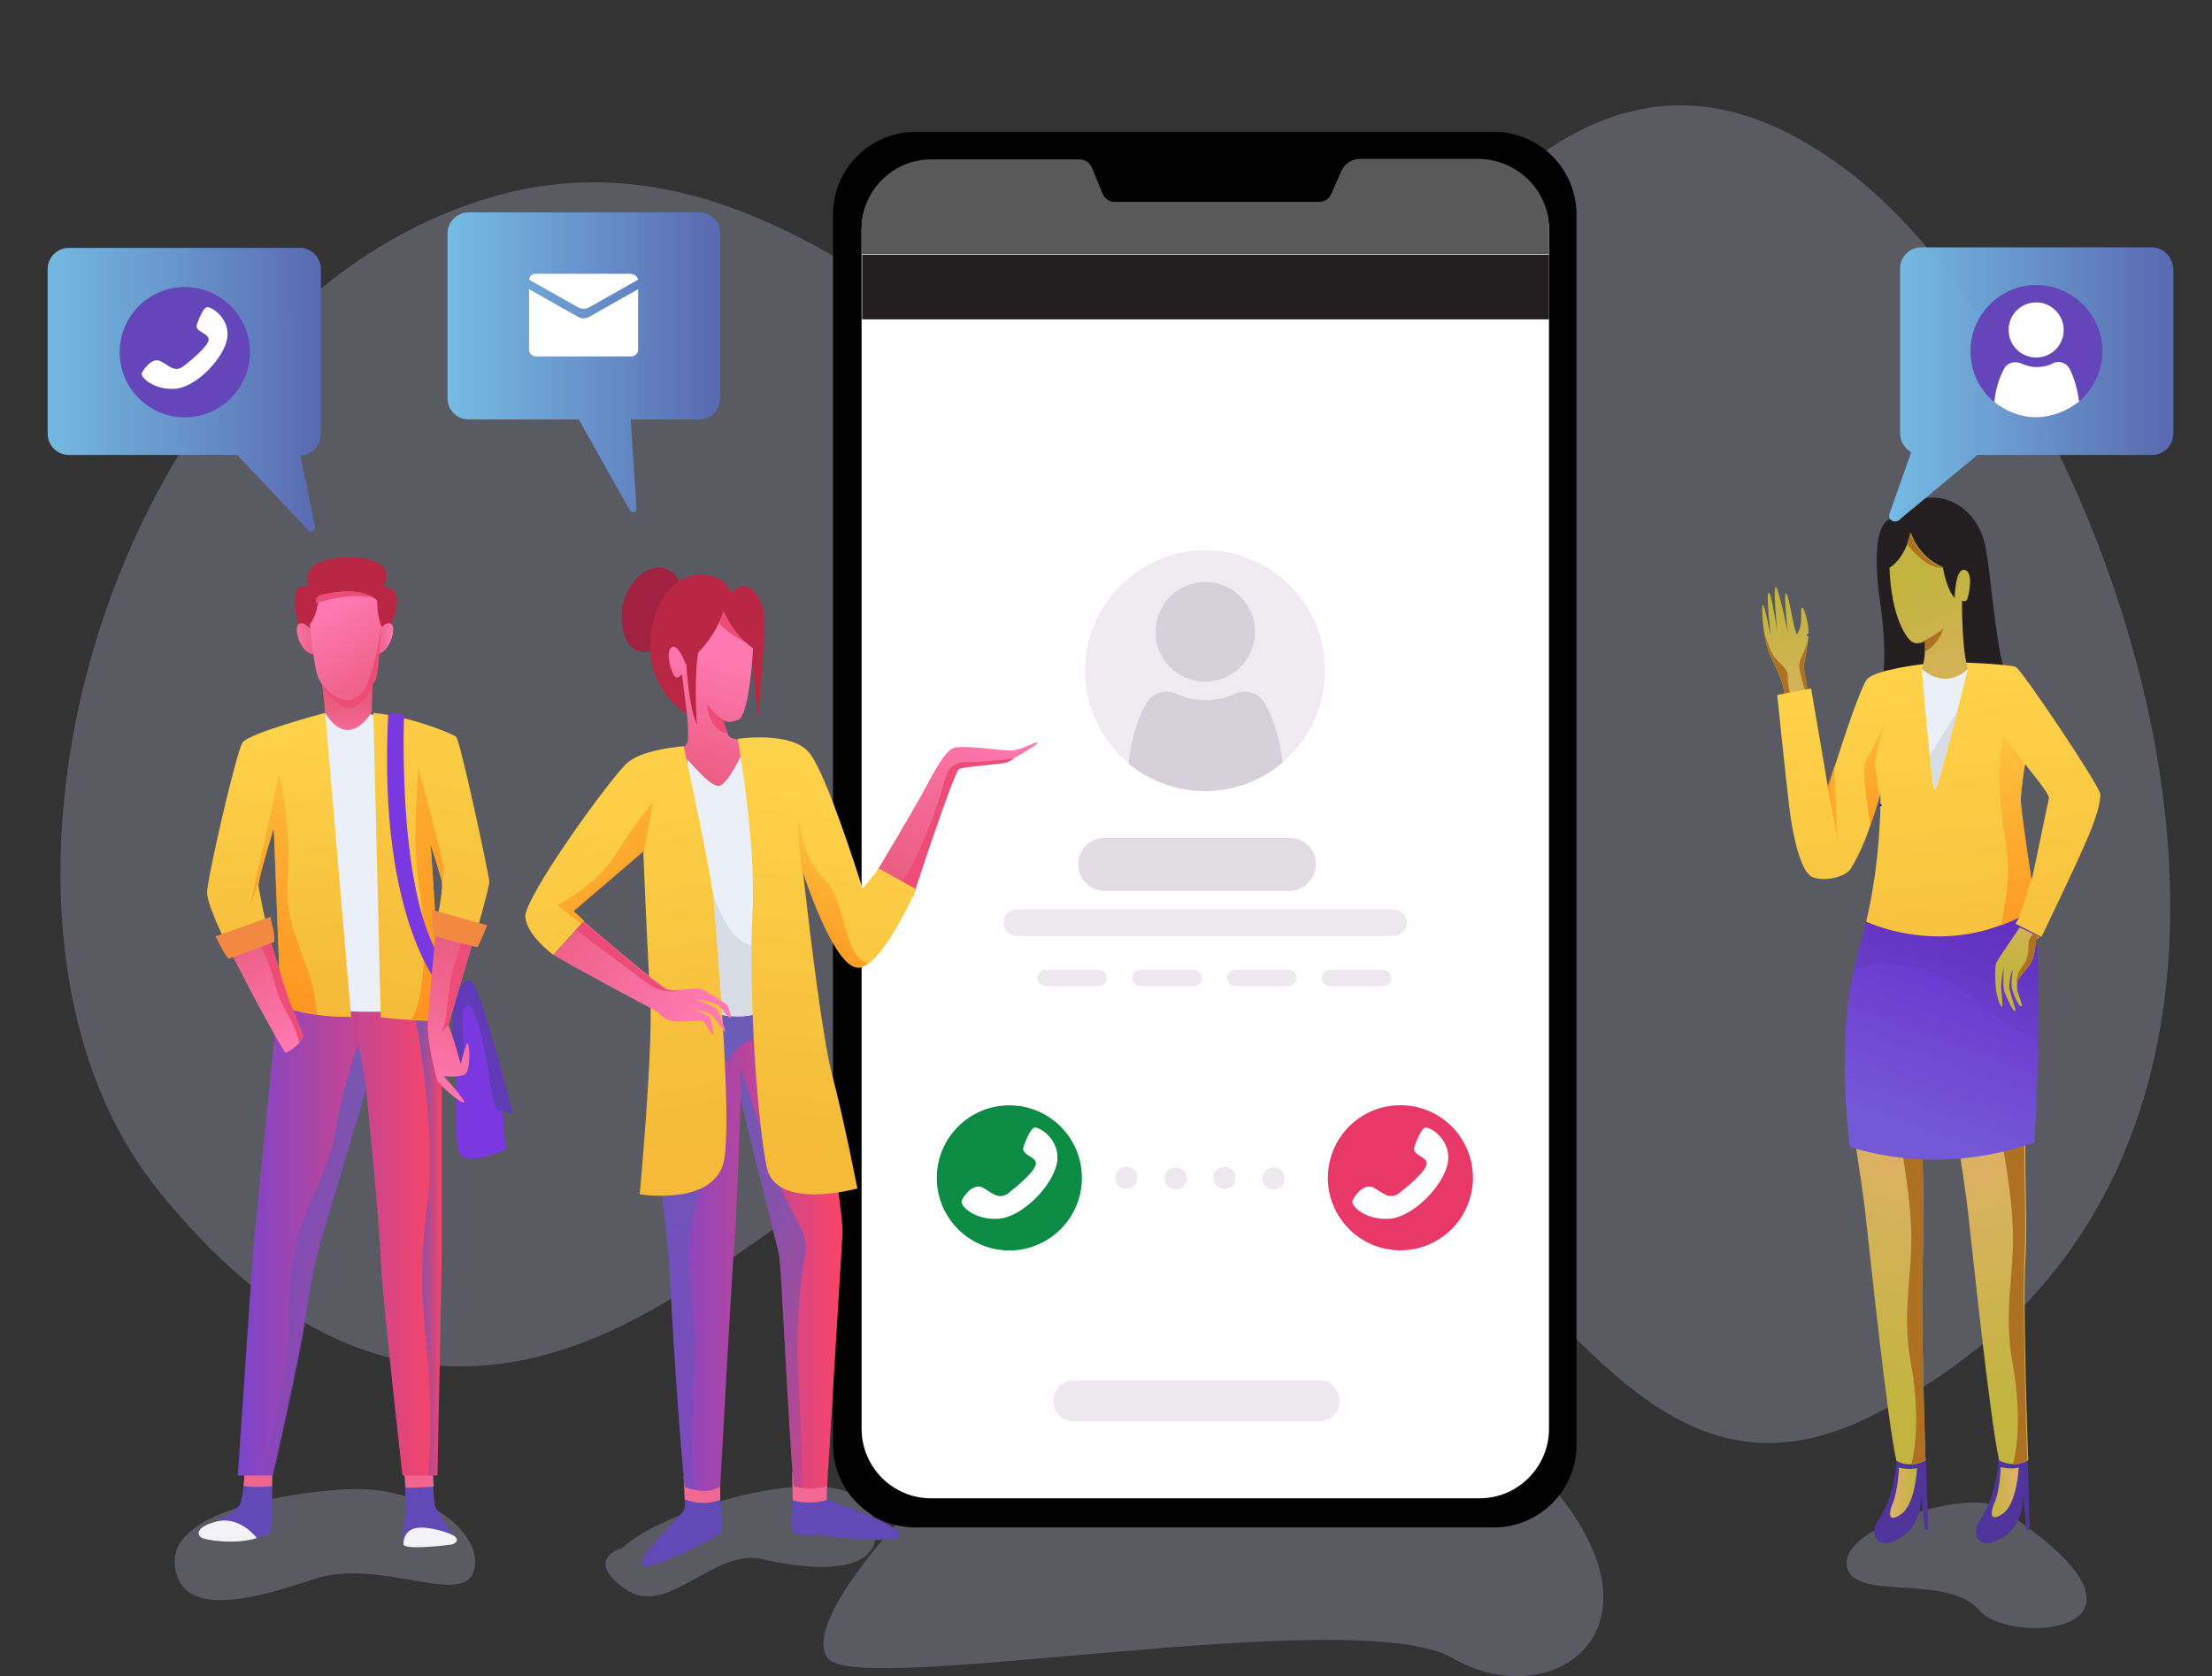 <?xml version="1.0" encoding="utf-8"?>
<!-- Generator: Adobe Illustrator 24.3.0, SVG Export Plug-In . SVG Version: 6.00 Build 0)  -->
<svg version="1.1" id="OBJECTS" xmlns="http://www.w3.org/2000/svg" xmlns:xlink="http://www.w3.org/1999/xlink" x="0px" y="0px"
	 viewBox="0 0 417.7 316.5" style="enable-background:new 0 0 417.7 316.5;" xml:space="preserve">
<rect x="0" y="0" width="417.7" height="316.5" fill="#333333" stroke="none"/>
<style type="text/css">
	.st0{opacity:0.24;fill:#D6D6FB;enable-background:new    ;}
	.st1{display:none;}
	.st2{display:inline;}
	.st3{fill:url(#SVGID_1_);}
	.st4{opacity:0.57;fill:none;stroke:#6442CE;stroke-width:1.238;stroke-miterlimit:10;enable-background:new    ;}
	.st5{fill:url(#SVGID_2_);}
	.st6{fill:url(#SVGID_3_);}
	.st7{fill:url(#SVGID_4_);}
	.st8{display:inline;fill:url(#SVGID_5_);}
	.st9{display:inline;fill:url(#SVGID_6_);}
	.st10{display:inline;fill:url(#SVGID_7_);}
	.st11{display:inline;fill:url(#SVGID_8_);}
	.st12{display:inline;opacity:0.63;}
	.st13{fill:none;stroke:#EA8BEF;stroke-width:1.032;stroke-linecap:round;stroke-miterlimit:10;}
	.st14{fill:url(#SVGID_9_);}
	.st15{fill:url(#SVGID_10_);}
	.st16{fill:url(#SVGID_11_);}
	.st17{fill:url(#SVGID_12_);}
	.st18{display:none;fill:url(#SVGID_13_);}
	.st19{display:none;fill:url(#SVGID_14_);}
	.st20{display:none;fill:url(#SVGID_15_);}
	.st21{display:none;fill:url(#SVGID_16_);}
	.st22{display:none;opacity:0.63;}
	.st23{display:inline;fill:none;stroke:#EA8BEF;stroke-width:1.032;stroke-linecap:round;stroke-miterlimit:10;}
	.st24{fill:#FFFFFF;}
	.st25{fill:#595959;}
	.st26{opacity:0.57;fill:#E3DCE5;enable-background:new    ;}
	.st27{opacity:0.65;fill:#CAC2CE;enable-background:new    ;}
	.st28{fill:#E83867;}
	.st29{fill:#0C8B44;}
	.st30{opacity:0.61;fill:#E3DCE5;enable-background:new    ;}
	.st31{opacity:0.57;fill:#CAC2CE;enable-background:new    ;}
	.st32{fill:#231F20;}
	.st33{fill:url(#SVGID_17_);}
	.st34{fill:#AD7121;}
	.st35{fill:url(#SVGID_18_);stroke:#04006A;stroke-width:0.413;stroke-miterlimit:10;}
	.st36{fill:#4F349B;}
	.st37{fill:url(#SVGID_19_);}
	.st38{fill:url(#SVGID_20_);}
	.st39{fill:url(#SVGID_21_);}
	.st40{fill:url(#SVGID_22_);}
	.st41{fill:#CED5E0;stroke:#04006A;stroke-width:0.413;stroke-miterlimit:10;}
	.st42{fill:url(#SVGID_23_);}
	.st43{fill:url(#SVGID_24_);}
	.st44{fill:url(#SVGID_25_);}
	.st45{fill:url(#SVGID_26_);}
	.st46{fill:url(#SVGID_27_);}
	.st47{fill:none;stroke:#04006A;stroke-width:0.413;stroke-miterlimit:10;}
	.st48{fill:url(#SVGID_28_);}
	.st49{fill:url(#SVGID_29_);}
	.st50{fill:#EBEFF7;}
	.st51{fill:url(#SVGID_30_);}
	.st52{fill:url(#SVGID_31_);}
	.st53{fill:#D8DDE5;}
	.st54{fill:#6149B7;}
	.st55{fill:#F0668F;}
	.st56{fill:url(#SVGID_32_);}
	.st57{fill:#F2F2F7;}
	.st58{fill:url(#SVGID_33_);}
	.st59{fill:url(#SVGID_34_);}
	.st60{fill:#7938E0;}
	.st61{fill:#5F3BB7;}
	.st62{fill:url(#SVGID_35_);}
	.st63{fill:#ED4C76;}
	.st64{fill:#BA2744;}
	.st65{fill:url(#SVGID_36_);}
	.st66{fill:url(#SVGID_37_);}
	.st67{fill:url(#SVGID_38_);}
	.st68{fill:url(#SVGID_39_);}
	.st69{fill:url(#SVGID_40_);}
	.st70{fill:url(#SVGID_41_);}
	.st71{fill:none;}
	.st72{fill:url(#SVGID_42_);}
	.st73{fill:url(#SVGID_43_);}
	.st74{fill:#F28941;}
	.st75{fill:url(#SVGID_44_);}
	.st76{fill:#F26893;}
	.st77{fill:url(#SVGID_45_);}
	.st78{fill:url(#SVGID_46_);}
	.st79{fill:url(#SVGID_47_);}
	.st80{fill:#A02240;}
	.st81{fill:url(#SVGID_48_);}
	.st82{fill:url(#SVGID_49_);}
	.st83{fill:url(#SVGID_50_);}
	.st84{fill:url(#SVGID_51_);}
	.st85{fill:url(#SVGID_52_);}
	.st86{fill:url(#SVGID_53_);}
	.st87{fill:url(#SVGID_54_);}
	.st88{fill:url(#SVGID_55_);}
	.st89{fill:url(#SVGID_56_);}
	.st90{fill:url(#SVGID_57_);}
	.st91{fill:url(#SVGID_58_);}
	.st92{fill:#6545BA;}
	.st93{fill:url(#SVGID_59_);}
	.st94{fill:url(#SVGID_60_);}
	.st95{fill:#804ECE;}
</style>
<g>
	<g>
		<path class="st0" d="M65.1,281.2c-11.6,0.7-33,4.3-32.1,14.2c0.9,10,13.8,7,26.1,2.8c12.3-4.2,28,5.2,30.3-1.4
			C91.8,290.3,81.1,280.3,65.1,281.2z"/>
		<path class="st0" d="M117.6,292.2c0,0-7.6,2.1,0.4,7.8s16.7-7.8,26-5.6s25,3.5,20.6-8.5C160.4,274,124.9,285,117.6,292.2z"/>
		<path class="st0" d="M377.4,284.6c-5.3-3.4-29.1,3.3-28.7,10.7c0.4,7.4,19,1.6,25,8.7C379.7,311.1,414,308.2,377.4,284.6z"/>
		<path class="st0" d="M175.1,281.5c0,0-24.3,24.1-18.8,31.6s99.7-10.7,118.1,0c18.4,10.7,41.5-5,19.2-31.8
			C271.3,254.5,175.1,281.5,175.1,281.5z"/>
		<path class="st0" d="M138.9,237.1c-24.8,17.8-66.1,41.9-109.6-13.1C-11.6,172,20.9,57.5,93.6,37c71.1-20,122.2,84.1,148.5,49.7
			C268.4,52.3,299-5.4,348.7,32.1s106,184.8,4.6,235.3C281.5,303.1,281.4,134.5,138.9,237.1z"/>
	</g>
	<g>
		<g class="st1">
			<g class="st2">
				
					<linearGradient id="SVGID_1_" gradientUnits="userSpaceOnUse" x1="98.735" y1="163.938" x2="169.77" y2="163.938" gradientTransform="matrix(1 0 0 -1 0 318)">
					<stop  offset="0" style="stop-color:#8151CC"/>
					<stop  offset="1" style="stop-color:#FB4567"/>
				</linearGradient>
				<path class="st3" d="M168.6,159.5l-1.3,28.7c0,0-5.4-28.2-16.8-28.7S136.5,149.2,138,141s-0.3-18-12.8-22.7
					c-12.4-4.7-11.1-14.3-18.2-14.3s-15.3,16.8,1.7,28.4s2.5,31.6,22.2,40.7s0.5,32.1,38.8,30.9L168.6,159.5z"/>
				<path class="st4" d="M106.7,114.6c0,0,2.7,7.2,12.6,12.8s3.9,21.3,15,32.1c11.1,10.8,19.4,17.5,22.8,34.3"/>
			</g>
			<g class="st2">
				
					<linearGradient id="SVGID_2_" gradientUnits="userSpaceOnUse" x1="135.192" y1="174.273" x2="187.8" y2="174.273" gradientTransform="matrix(1 0 0 -1 0 318)">
					<stop  offset="0" style="stop-color:#8151CC"/>
					<stop  offset="1" style="stop-color:#FB4567"/>
				</linearGradient>
				<path class="st5" d="M187.8,158.9l-10.7,26.7c0,0,4.2-28.4-6.4-32.7c-10.6-4.2-9.8-14.3-5.7-21.6s5.6-17.1-4.6-25.6
					s-5.8-17.1-12.4-19.5s-20,10.8-7.8,27.4s-8,30.7,7.6,45.7s-10.1,30.5,26.5,42L187.8,158.9z"/>
				<path class="st4" d="M144.1,96.2c0,0,0.2,7.7,7.7,16.2c7.5,8.5-3.4,21.4,3.6,35.2c6.9,13.8,12.6,22.9,10.3,39.9"/>
			</g>
			<g class="st2">
				
					<linearGradient id="SVGID_3_" gradientUnits="userSpaceOnUse" x1="81.124" y1="132.52" x2="186.7" y2="132.52" gradientTransform="matrix(1 0 0 -1 0 318)">
					<stop  offset="0" style="stop-color:#8151CC"/>
					<stop  offset="1" style="stop-color:#FB4567"/>
				</linearGradient>
				<path class="st6" d="M164.9,173.4l12.2,26.1c0,0-17.9-22.5-28.3-17.6c-10.4,4.9-17.1-2.6-19.6-10.6c-2.5-8-8.7-15.8-21.9-14.1
					c-13.2,1.6-16.5-7.5-22.7-4.2s-5.7,22,14.7,24.4s17,26.8,38.6,25.7s15.4,28.2,48.8,9.3L164.9,173.4z"/>
				<path class="st4" d="M89.3,162.5c0,0,5.8,5.1,17.1,5.4s13.4,17.1,28.2,21.4c14.8,4.4,25.3,6.4,36.1,19.7"/>
			</g>
			<g class="st2">
				
					<linearGradient id="SVGID_4_" gradientUnits="userSpaceOnUse" x1="86.694" y1="97.641" x2="192.27" y2="97.641" gradientTransform="matrix(1 0 0 -1 0 318)">
					<stop  offset="0" style="stop-color:#8151CC"/>
					<stop  offset="1" style="stop-color:#FB4567"/>
				</linearGradient>
				<path class="st7" d="M170.5,208.3l12.2,26.1c0,0-17.9-22.5-28.3-17.6c-10.4,4.9-17.1-2.6-19.6-10.6c-2.5-8-8.7-15.8-21.9-14.1
					c-13.2,1.6-16.5-7.5-22.7-4.2s-5.7,22,14.7,24.4s17,26.8,38.6,25.7c21.6-1.1,15.4,28.2,48.8,9.3L170.5,208.3z"/>
				<path class="st4" d="M94.8,197.4c0,0,5.8,5.1,17.1,5.4s13.4,17.1,28.2,21.4c14.8,4.4,25.3,6.4,36.1,19.7"/>
			</g>
		</g>
		<g class="st1">
			
				<linearGradient id="SVGID_5_" gradientUnits="userSpaceOnUse" x1="5304.111" y1="38.121" x2="5342.238" y2="38.121" gradientTransform="matrix(-1 0 0 -1 5469.293 318)">
				<stop  offset="0" style="stop-color:#9F42DD"/>
				<stop  offset="1" style="stop-color:#E774E0"/>
			</linearGradient>
			<path class="st8" d="M157,286.3c0,0-43-0.6-45.9-8C108.2,270.8,142.1,270.8,157,286.3z"/>
			
				<linearGradient id="SVGID_6_" gradientUnits="userSpaceOnUse" x1="5324.551" y1="45.864" x2="5355.986" y2="55.008" gradientTransform="matrix(-1 0 0 -1 5469.293 318)">
				<stop  offset="0" style="stop-color:#9F42DD"/>
				<stop  offset="1" style="stop-color:#E774E0"/>
			</linearGradient>
			<path class="st9" d="M157,286.3c0,0-9.8-22.9-31.5-30.4s-21.8,12.6-2.9,14.9C141.5,273.1,157,286.3,157,286.3z"/>
			
				<linearGradient id="SVGID_7_" gradientUnits="userSpaceOnUse" x1="-15829.656" y1="16635.918" x2="-15820.638" y2="16643.961" gradientTransform="matrix(1 0 0 -1 15964 16891.309)">
				<stop  offset="0" style="stop-color:#9F42DD"/>
				<stop  offset="1" style="stop-color:#E774E0"/>
			</linearGradient>
			<path class="st10" d="M157,286.3c-9.2-15.5-21.8-29.8-34.4-39.5c-12.6-9.8-13.8-21.2-8-24.6c5.7-3.4,13.2,1.1,22.9,13.2
				s24.1,45.3,24.1,45.3L157,286.3z"/>
			
				<linearGradient id="SVGID_8_" gradientUnits="userSpaceOnUse" x1="153.502" y1="72.956" x2="142.666" y2="109.799" gradientTransform="matrix(1 0 0 -1 0 318)">
				<stop  offset="0" style="stop-color:#9F42DD"/>
				<stop  offset="1" style="stop-color:#E774E0"/>
			</linearGradient>
			<path class="st11" d="M157,286.3c0,0-6.3-33.2-20-61.9c-12.9-26.9-3.6-40.7,6.6-33.8c12.2,8.2,19.3,44,17.6,90.9L157,286.3z"/>
			<g class="st12">
				<path class="st13" d="M118.8,278c0,0,16-0.3,34.1,6.7"/>
				<path class="st13" d="M117.1,259.7c0,0,22.2,3.7,37.2,25.1"/>
				<path class="st13" d="M118.8,231.6c0,0,22.9,12,37.8,51"/>
				<path class="st13" d="M139.5,198.9c8.3,20.4,15.2,42.4,20.9,70.2l-0.3,0.3"/>
			</g>
		</g>
		<g class="st1">
			<g class="st2">
				
					<linearGradient id="SVGID_9_" gradientUnits="userSpaceOnUse" x1="267.29" y1="163.938" x2="338.325" y2="163.938" gradientTransform="matrix(1 0 0 -1 0 318)">
					<stop  offset="0" style="stop-color:#77C2EC;stop-opacity:0.94"/>
					<stop  offset="1" style="stop-color:#5969B1"/>
				</linearGradient>
				<path class="st14" d="M268.5,159.5l1.3,28.7c0,0,5.4-28.2,16.8-28.7s14-10.2,12.4-18.5s0.3-18,12.8-22.7
					c12.4-4.7,11.1-14.3,18.1-14.3s15.3,16.8-1.7,28.4c-17,11.6-2.5,31.6-22.2,40.7s-0.5,32.1-38.8,30.9L268.5,159.5z"/>
				<path class="st4" d="M330.3,114.6c0,0-2.7,7.2-12.6,12.8c-9.9,5.5-3.9,21.3-15,32.1S283.4,177,280,193.8"/>
			</g>
			<g class="st2">
				
					<linearGradient id="SVGID_10_" gradientUnits="userSpaceOnUse" x1="249.26" y1="174.273" x2="301.868" y2="174.273" gradientTransform="matrix(1 0 0 -1 0 318)">
					<stop  offset="0" style="stop-color:#77C2EC;stop-opacity:0.94"/>
					<stop  offset="1" style="stop-color:#5969B1"/>
				</linearGradient>
				<path class="st15" d="M249.3,158.9l10.7,26.7c0,0-4.2-28.4,6.4-32.7c10.6-4.2,9.8-14.3,5.7-21.6c-4.1-7.3-5.6-17.1,4.6-25.6
					c10.2-8.5,5.8-17.1,12.5-19.5s20,10.8,7.8,27.4s8,30.7-7.6,45.7s10.1,30.5-26.5,42L249.3,158.9z"/>
				<path class="st4" d="M292.9,96.2c0,0-0.2,7.7-7.7,16.2c-7.5,8.5,3.4,21.4-3.6,35.2c-6.9,13.8-12.6,22.9-10.3,39.9"/>
			</g>
			<g class="st2">
				
					<linearGradient id="SVGID_11_" gradientUnits="userSpaceOnUse" x1="250.36" y1="132.521" x2="355.936" y2="132.521" gradientTransform="matrix(1 0 0 -1 0 318)">
					<stop  offset="0" style="stop-color:#77C2EC;stop-opacity:0.94"/>
					<stop  offset="1" style="stop-color:#5969B1"/>
				</linearGradient>
				<path class="st16" d="M272.2,173.4L260,199.5c0,0,17.9-22.5,28.3-17.6s17.1-2.6,19.6-10.6c2.5-8,8.7-15.8,21.9-14.1
					c13.2,1.6,16.5-7.5,22.7-4.2s5.7,22-14.7,24.4s-17,26.8-38.6,25.7c-21.6-1.1-15.4,28.2-48.8,9.3L272.2,173.4z"/>
				<path class="st4" d="M347.8,162.5c0,0-5.8,5.1-17.1,5.4s-13.4,17.1-28.2,21.4c-14.8,4.4-25.3,6.4-36.1,19.7"/>
			</g>
			<g class="st2">
				
					<linearGradient id="SVGID_12_" gradientUnits="userSpaceOnUse" x1="244.79" y1="97.641" x2="350.366" y2="97.641" gradientTransform="matrix(1 0 0 -1 0 318)">
					<stop  offset="0" style="stop-color:#77C2EC;stop-opacity:0.94"/>
					<stop  offset="1" style="stop-color:#5969B1"/>
				</linearGradient>
				<path class="st17" d="M266.6,208.3l-12.2,26.1c0,0,17.9-22.5,28.3-17.6s17.1-2.6,19.6-10.6c2.5-8,8.7-15.8,21.9-14.1
					c13.2,1.6,16.5-7.5,22.7-4.2s5.7,22-14.7,24.4s-17,26.8-38.6,25.7c-21.6-1.1-15.4,28.2-48.8,9.3L266.6,208.3z"/>
				<path class="st4" d="M342.2,197.4c0,0-5.8,5.1-17.1,5.4c-11.4,0.3-13.4,17.1-28.2,21.4c-14.8,4.4-25.3,6.4-36.1,19.7"/>
			</g>
		</g>
		<linearGradient id="SVGID_13_" gradientUnits="userSpaceOnUse" x1="280.09" y1="279.878" x2="326.122" y2="279.878">
			<stop  offset="0" style="stop-color:#77C2EC;stop-opacity:0.94"/>
			<stop  offset="1" style="stop-color:#5969B1"/>
		</linearGradient>
		<path class="st18" d="M280.1,286.3c0,0,43-0.6,45.9-8C328.8,270.8,295,270.8,280.1,286.3z"/>
		
			<linearGradient id="SVGID_14_" gradientUnits="userSpaceOnUse" x1="280.09" y1="47.695" x2="328.333" y2="47.695" gradientTransform="matrix(1 0 0 -1 0 318)">
			<stop  offset="0" style="stop-color:#77C2EC;stop-opacity:0.94"/>
			<stop  offset="1" style="stop-color:#5969B1"/>
		</linearGradient>
		<path class="st19" d="M280.1,286.3c0,0,9.8-22.9,31.5-30.4c21.8-7.4,21.8,12.6,2.9,14.9C295.6,273.1,280.1,286.3,280.1,286.3z"/>
		
			<linearGradient id="SVGID_15_" gradientUnits="userSpaceOnUse" x1="275.51" y1="64.346" x2="325.825" y2="64.346" gradientTransform="matrix(1 0 0 -1 0 318)">
			<stop  offset="0" style="stop-color:#77C2EC;stop-opacity:0.94"/>
			<stop  offset="1" style="stop-color:#5969B1"/>
		</linearGradient>
		<path class="st20" d="M275.5,280.6c0,0,14.3-33.2,24.1-45.3s17.2-16.6,22.9-13.2c5.7,3.4,4.6,14.9-8,24.6
			c-12.6,9.8-25.2,24.1-34.4,39.5L275.5,280.6z"/>
		
			<linearGradient id="SVGID_16_" gradientUnits="userSpaceOnUse" x1="275.628" y1="80.403" x2="306.4" y2="80.403" gradientTransform="matrix(1 0 0 -1 0 318)">
			<stop  offset="0" style="stop-color:#77C2EC;stop-opacity:0.94"/>
			<stop  offset="1" style="stop-color:#5969B1"/>
		</linearGradient>
		<path class="st21" d="M280.1,286.3c0,0,6.3-33.2,20-61.9c12.9-26.9,3.6-40.7-6.6-33.8c-12.2,8.2-19.3,44-17.6,90.9L280.1,286.3z"
			/>
		<g class="st22">
			<path class="st23" d="M318.2,278c0,0-16-0.3-34.1,6.7"/>
			<path class="st23" d="M319.9,259.7c0,0-22.1,3.7-37.2,25.1"/>
			<path class="st23" d="M318.2,231.6c0,0-22.9,12-37.8,51"/>
			<path class="st23" d="M297.6,198.9c-8.3,20.4-15.2,42.4-20.9,70.2l0.3,0.3"/>
		</g>
	</g>
	<g>
		<path d="M282.1,288.4H172.9c-8.6,0-15.6-7-15.6-15.6V40.5c0-8.6,7-15.6,15.6-15.6h109.2c8.6,0,15.6,7,15.6,15.6v232.3
			C297.7,281.4,290.7,288.4,282.1,288.4z"/>
		<path class="st24" d="M292.5,43.4v226.4c0,7.2-5.9,13.1-13.1,13.1H175.8c-7.2,0-13.1-5.9-13.1-13.1V43.4c0-7.2,5.9-13.1,13.1-13.1
			h28c1.1,0,2,0.6,2.4,1.6l2,4.9c0.4,0.9,1.3,1.5,2.2,1.5h38.8c1,0,1.8-0.6,2.2-1.5l1.9-4.3c0.6-1.4,2-2.3,3.5-2.3h22.4
			C286.6,30.3,292.5,36.2,292.5,43.4z"/>
		<path class="st25" d="M292.5,43.2v4.8H162.7v-4.8c0-7.2,5.9-13.1,13.1-13.1h28c1.1,0,2,0.6,2.4,1.6l2,4.9c0.4,0.9,1.3,1.5,2.2,1.5
			h38.8c1,0,1.8-0.6,2.2-1.5l1.9-4.3c0.6-1.4,2-2.3,3.5-2.3h22.4C286.6,30.1,292.5,36,292.5,43.2z"/>
		<g>
			<path class="st26" d="M250.2,126.6c0,7-3.1,13.2-8,17.3c-3.9,3.3-9.1,5.4-14.6,5.4c-5.5,0-10.6-2-14.5-5.2
				c-5-4.2-8.2-10.4-8.2-17.5c0-12.5,10.2-22.7,22.7-22.7C240.1,103.9,250.2,114.1,250.2,126.6z"/>
			<path class="st27" d="M242.2,144c-3.9,3.3-9.1,5.4-14.6,5.4c-5.5,0-10.6-2-14.5-5.2c0.4-4.3,1.6-8.2,3.3-11.3
				c1.1-2.1,3.7-2.9,5.8-1.9c1.6,0.8,3.5,1.2,5.4,1.2c2,0,3.8-0.4,5.5-1.2c2.1-1,4.7-0.2,5.8,1.9C240.6,135.8,241.7,139.7,242.2,144
				z"/>
			<path class="st27" d="M237,119.3c0,5.2-4.2,9.4-9.4,9.4s-9.4-4.2-9.4-9.4s4.2-9.4,9.4-9.4S237,114.1,237,119.3z"/>
		</g>
		<g>
			<g>
				
					<ellipse transform="matrix(0.16 -0.987 0.987 0.16 2.613 447.852)" class="st28" cx="264.5" cy="222.4" rx="13.7" ry="13.7"/>
				<path class="st24" d="M267,216.8c0,0,1.2-3.8,2.2-3.9c1-0.1,4.9,2.4,4.2,6.6s-6.4,10.2-10.9,10.6c-4.5,0.4-7.5-2.4-7.1-3.4
					s2.2-3.3,3.9-2.5c1.6,0.8,3,2.5,4.9,1.1c1.9-1.5,5-4.1,5.2-5.5C269.6,218.4,267,218.3,267,216.8z"/>
			</g>
			<g>
				<circle class="st29" cx="190.6" cy="222.4" r="13.7"/>
				<path class="st24" d="M193.2,216.8c0,0,1.2-3.8,2.2-3.9c1-0.1,4.9,2.4,4.2,6.6s-6.4,10.2-10.9,10.6s-7.5-2.4-7.1-3.4
					s2.2-3.3,3.9-2.5c1.6,0.8,3,2.5,4.9,1.1c1.9-1.5,5-4.1,5.2-5.5C195.8,218.4,193.2,218.3,193.2,216.8z"/>
			</g>
			<g>
				<path class="st30" d="M214.8,222.4c0,1.2-0.9,2.1-2.1,2.1s-2.1-0.9-2.1-2.1s0.9-2.1,2.1-2.1S214.8,221.2,214.8,222.4z"/>
				<path class="st30" d="M224.1,222.5c0,1.2-0.9,2.1-2.1,2.1s-2.1-0.9-2.1-2.1c0-1.2,0.9-2.1,2.1-2.1S224.1,221.3,224.1,222.5z"/>
				<path class="st30" d="M233.3,222.4c0,1.2-0.9,2.1-2.1,2.1s-2.1-0.9-2.1-2.1s0.9-2.1,2.1-2.1S233.3,221.2,233.3,222.4z"/>
				<path class="st30" d="M242.6,222.5c0,1.2-0.9,2.1-2.1,2.1s-2.1-0.9-2.1-2.1c0-1.2,0.9-2.1,2.1-2.1S242.6,221.3,242.6,222.5z"/>
			</g>
		</g>
		<g>
			<path class="st31" d="M243.5,168.2h-34.9c-2.8,0-5-2.2-5-5l0,0c0-2.8,2.2-5,5-5h34.9c2.8,0,5,2.2,5,5l0,0
				C248.4,166,246.2,168.2,243.5,168.2z"/>
			<path class="st30" d="M207.5,186.2h-10.1c-0.8,0-1.5-0.7-1.5-1.5v-0.1c0-0.8,0.7-1.5,1.5-1.5h10.1c0.8,0,1.5,0.7,1.5,1.5v0.1
				C209,185.5,208.3,186.2,207.5,186.2z"/>
			<path class="st30" d="M225.4,186.2h-10.1c-0.8,0-1.5-0.7-1.5-1.5v-0.1c0-0.8,0.7-1.5,1.5-1.5h10.1c0.8,0,1.5,0.7,1.5,1.5v0.1
				C227,185.5,226.3,186.2,225.4,186.2z"/>
			<path class="st30" d="M243.3,186.2h-10.1c-0.8,0-1.5-0.7-1.5-1.5v-0.1c0-0.8,0.7-1.5,1.5-1.5h10.1c0.8,0,1.5,0.7,1.5,1.5v0.1
				C244.8,185.5,244.1,186.2,243.3,186.2z"/>
			<path class="st30" d="M261.2,186.2h-10.1c-0.8,0-1.5-0.7-1.5-1.5v-0.1c0-0.8,0.7-1.5,1.5-1.5h10.1c0.8,0,1.5,0.7,1.5,1.5v0.1
				C262.8,185.5,262.1,186.2,261.2,186.2z"/>
			<path class="st30" d="M263.2,176.7H192c-1.4,0-2.5-1.1-2.5-2.5l0,0c0-1.4,1.1-2.5,2.5-2.5h71.2c1.4,0,2.5,1.1,2.5,2.5l0,0
				C265.7,175.6,264.6,176.7,263.2,176.7z"/>
		</g>
		<rect x="162.8" y="48.1" class="st32" width="129.7" height="12.2"/>
		<path class="st30" d="M249.1,268.4h-46.3c-2.2,0-3.9-1.8-3.9-3.9l0,0c0-2.2,1.8-3.9,3.9-3.9h46.3c2.2,0,3.9,1.8,3.9,3.9l0,0
			C253,266.6,251.3,268.4,249.1,268.4z"/>
	</g>
	<g>
		
			<linearGradient id="SVGID_17_" gradientUnits="userSpaceOnUse" x1="341.941" y1="177.211" x2="336.417" y2="203.196" gradientTransform="matrix(1 0 0 -1 0 318)">
			<stop  offset="0" style="stop-color:#E0B168"/>
			<stop  offset="3.631285e-02" style="stop-color:#E0B168"/>
			<stop  offset="1" style="stop-color:#C2B43F"/>
		</linearGradient>
		<path class="st33" d="M340.6,125.9l0.8,4.9H341l-2.9,0.6l-1,0.2c-0.5-3.4-1.4-4.7-2.9-8c-0.5-1.2-0.9-2.8-1.1-4.4
			c-0.4-2.6-0.4-4.9-0.2-5c0.3-0.1,1.5,6,1.5,6s-1-8.3-0.4-8.3c0.5,0,1.6,7.2,1.6,7.6c0-0.5-0.8-8.6-0.3-8.7
			c0.5-0.1,2.3,8.5,2.3,8.7c0-0.2-0.8-7.4-0.4-7.5c0.4-0.1,0.9,3,1.4,5.3c0.2,1.3,0.7,2.5,0.7,2.5c1.4-1.9,0.5-5.1,1-5.1
			c0.4,0,1.2,2.9,1.2,4.5c0,0.2,0,0.4,0,0.6l0,0c0,0.1,0,0.2,0,0.2l0,0c0,0.3-0.1,0.7-0.1,1.1C341.1,123.2,340.6,125.9,340.6,125.9z
			"/>
		<path class="st34" d="M337.6,127.9c0,1.8,0.5,3.5,0.5,3.5l-1,0.2c-0.5-3.4-1.4-4.7-2.9-8c-0.5-1.2-0.9-2.8-1.1-4.4
			c0.4,1.4,1.1,3.7,2,4.9C336.5,125.8,337.6,126.1,337.6,127.9z"/>
		
			<linearGradient id="SVGID_18_" gradientUnits="userSpaceOnUse" x1="341.409" y1="198.067" x2="341.428" y2="198.067" gradientTransform="matrix(1 0 0 -1 0 318)">
			<stop  offset="0" style="stop-color:#F99393"/>
			<stop  offset="1" style="stop-color:#FFB0B4"/>
		</linearGradient>
		<path class="st35" d="M341.4,119.8c0,0.1,0,0.2,0,0.2C341.4,119.9,341.4,119.9,341.4,119.8z"/>
		<path class="st34" d="M341.5,130.8H341l-2.9,0.6l2.9-0.7c0,0-1.5-4.2-1.2-5.5c0.2-1,1.2-2.5,1.5-4.2c-0.2,2-0.7,4.8-0.7,4.8
			L341.5,130.8z"/>
		<path class="st36" d="M382.9,275.7l0.4,13.2h-0.6l-0.7-6.5c0,0,0.3,5-3.4,7.6c-4.8,3.4-6.4-0.3-5-2.5c2.2-3.4,3.3-6.5,3.8-12.1
			C377.4,275.4,380.2,273.4,382.9,275.7z"/>
		
			<linearGradient id="SVGID_19_" gradientUnits="userSpaceOnUse" x1="2794.05" y1="36.181" x2="2799.15" y2="36.181" gradientTransform="matrix(-1 0 0 -1 3175.267 318)">
			<stop  offset="0" style="stop-color:#E0B168"/>
			<stop  offset="3.631285e-02" style="stop-color:#E0B168"/>
			<stop  offset="1" style="stop-color:#C2B43F"/>
		</linearGradient>
		<path class="st37" d="M377.8,277c1.9,0.5,3.4,0.1,3.4,0.1s-0.3,6.8-3,8.7c-2.9,2-2.1-0.9-1.6-2C377.7,281.4,377.8,277,377.8,277z"
			/>
		
			<linearGradient id="SVGID_20_" gradientUnits="userSpaceOnUse" x1="2801.792" y1="106.293" x2="2790.334" y2="54.732" gradientTransform="matrix(-1 0 0 -1 3175.267 318)">
			<stop  offset="0" style="stop-color:#E0B168"/>
			<stop  offset="3.631285e-02" style="stop-color:#E0B168"/>
			<stop  offset="1" style="stop-color:#C2B43F"/>
		</linearGradient>
		<path class="st38" d="M368.7,209c0,0,2.2,13.6,2.9,19.6s4.1,39,5.9,47.1c0,0,0.6,0.4,1.5,0.6c1,0.2,2.4,0.3,4-0.6
			c0,0-1.1-29.5-0.5-38.6c0.5-9.1-0.7-21.1,0.5-28.1c0.9-5.3-7.8-2.5-12-0.9C369.5,208.6,368.7,209,368.7,209z"/>
		<path class="st36" d="M363.7,275.7l0.4,13.2h-0.6l-0.7-6.5c0,0,0.3,5-3.4,7.6c-4.8,3.4-6.4-0.3-5-2.5c2.2-3.4,3.3-6.5,3.8-12.1
			C358.2,275.5,361,273.4,363.7,275.7z"/>
		<linearGradient id="SVGID_21_" gradientUnits="userSpaceOnUse" x1="356.887" y1="281.889" x2="361.987" y2="281.889">
			<stop  offset="0" style="stop-color:#E0B168"/>
			<stop  offset="3.631285e-02" style="stop-color:#E0B168"/>
			<stop  offset="1" style="stop-color:#C2B43F"/>
		</linearGradient>
		<path class="st39" d="M358.6,277.1c1.9,0.5,3.4,0.1,3.4,0.1s-0.3,6.8-3,8.7c-2.9,2-2.1-0.9-1.6-2
			C358.4,281.5,358.6,277.1,358.6,277.1z"/>
		
			<linearGradient id="SVGID_22_" gradientUnits="userSpaceOnUse" x1="363.471" y1="106.839" x2="352.061" y2="55.497" gradientTransform="matrix(1 0 0 -1 0 318)">
			<stop  offset="0" style="stop-color:#E0B168"/>
			<stop  offset="3.631285e-02" style="stop-color:#E0B168"/>
			<stop  offset="1" style="stop-color:#C2B43F"/>
		</linearGradient>
		<path class="st40" d="M363.1,214.6c-0.2,6.8,0.4,15.5,0,22.5c-0.5,9.1,0.5,38.6,0.5,38.6c-1,0.6-1.9,0.8-2.8,0.8
			c-0.5,0-0.9-0.1-1.2-0.1c-0.9-0.2-1.5-0.6-1.5-0.6c-1.8-8-5.2-41.1-5.9-47.1c-0.7-6-2.9-19.6-2.9-19.6s0.9-0.4,2.2-0.9
			c4.2-1.6,12.9-4.4,12,0.9C363.3,210.7,363.2,212.6,363.1,214.6z"/>
		<path class="st34" d="M360.9,276.5c1.2-4.3,1.3-11.6,0-18.7c-1.6-9.1-0.3-14.2,0-22.2s-1.9-19.1-1.9-19.1l4.1-1.9
			c-0.2,6.8,0.4,15.5,0,22.5c-0.5,9.1,0.5,38.6,0.5,38.6C362.6,276.3,361.7,276.5,360.9,276.5z"/>
		<path class="st34" d="M380.1,276.5c1.2-4.3,1.3-11.6,0-18.7c-1.6-9.1-0.3-14.2,0-22.2s-1.9-19.1-1.9-19.1l4.1-1.9
			c-0.2,6.8,0.4,15.5,0,22.5c-0.5,9.1,0.5,38.6,0.5,38.6C381.9,276.3,380.9,276.5,380.1,276.5z"/>
		<path class="st41" d="M324.3,150"/>
		<path class="st32" d="M355.5,128.2c0,0,1-4.3-0.5-14.7c-1.5-10.4-0.3-17.1,3.8-15.3c0,0,0-3.1,4.8-4.1c4.8-0.9,10.2,2.7,11.4,9.5
			c1.2,6.8,2,20.6,4.2,24.7C381.3,132.3,355.5,128.2,355.5,128.2z"/>
		
			<linearGradient id="SVGID_23_" gradientUnits="userSpaceOnUse" x1="377.377" y1="148.281" x2="361.217" y2="103.742" gradientTransform="matrix(1 0 0 -1 0 318)">
			<stop  offset="0" style="stop-color:#662ACC"/>
			<stop  offset="1" style="stop-color:#7459D6"/>
		</linearGradient>
		<path class="st42" d="M384.9,196.7c-0.2,9.4-0.7,19-0.7,19c-19.2,6.8-34.9,0.8-34.9,0.8c-1.2-9.7-1.6-23.8,0.8-33.6
			c1.5-6.1,2.7-10.3,2.7-10.3l31-1.1C385,177,385.1,187.5,384.9,196.7z"/>
		
			<linearGradient id="SVGID_24_" gradientUnits="userSpaceOnUse" x1="380.389" y1="177.855" x2="363.675" y2="113.444" gradientTransform="matrix(1 0 0 -1 0 318)">
			<stop  offset="0" style="stop-color:#5629A9"/>
			<stop  offset="1" style="stop-color:#603DB7;stop-opacity:0"/>
		</linearGradient>
		<path class="st43" d="M384.9,196.7c-3-1.5-7.2-4.1-12.6-8.6c-9.5-8-18.9-6.1-22.2-5.1c1.5-6.1,2.7-10.3,2.7-10.3l31-1.1
			C385,177,385.1,187.5,384.9,196.7z"/>
		
			<linearGradient id="SVGID_25_" gradientUnits="userSpaceOnUse" x1="387.493" y1="149.809" x2="380.128" y2="134.054" gradientTransform="matrix(1 0 0 -1 0 318)">
			<stop  offset="0" style="stop-color:#E0B168"/>
			<stop  offset="3.631285e-02" style="stop-color:#E0B168"/>
			<stop  offset="1" style="stop-color:#C2B43F"/>
		</linearGradient>
		<path class="st44" d="M384.4,177.6c0,0,0.1,1.2-0.5,3.3c-0.4,1.3-1.6,2.4-2.5,3.6c-0.3,0.4-0.5,1-0.5,1.4c0,0.3,0,0.5,0,0.8
			c0,0.8,1.4,3.6,0.7,3.3c-0.5-0.2-1.3-2-1.6-3.1c-0.4-1.3,0.1-3.7,0.1-3.8c0,0-0.3,0.5-0.5,1.5c-0.1,0.6-0.3,1.6-0.1,2.2
			c0.5,2.3,1.4,4.1,1,4.1c-0.4,0-1.1-1.5-1.9-3.4c-0.3-0.7-0.3-1.5-0.3-2.6c0-1.3,0.1-2.3,0.1-2.3c-0.4,1.8-0.5,2.9-0.5,3.8
			c0,0.9,0.4,3.8,0.1,3.7c-0.4-0.2-1-2.3-1.1-3.3c-0.2-1.8-0.2-4.5,0.1-5.1c0.5-0.9,4.4-6.6,4.4-6.6l2.7,1.3l1,0.5L384.4,177.6z"/>
		<path class="st34" d="M384.4,177.6c0,0,0.1,1.2-0.5,3.3c-0.4,1.3-1.6,2.4-2.5,3.6c-0.3,0.4-0.5,1-0.5,1.4c0,0-0.5-1.4,1-3.4
			s1-4,1.2-4.8c0.1-0.4,0.5-1,0.8-1.4l1,0.5L384.4,177.6z"/>
		
			<linearGradient id="SVGID_26_" gradientUnits="userSpaceOnUse" x1="373" y1="115.056" x2="364.246" y2="193.6" gradientTransform="matrix(1 0 0 -1 0 318)">
			<stop  offset="0" style="stop-color:#F4BA38"/>
			<stop  offset="1" style="stop-color:#FFD349"/>
		</linearGradient>
		<path class="st45" d="M396.6,149.9c-0.1-1.5-14.9-23.6-16-24c-1.1-0.4-12-1.2-14.5-0.6l-3,0.1c0,0-8.8,1-10.5,2.8
			c-1.1,1.2-4.3,10.7-6.1,16.4c-0.7,2.1-1.1,3.6-1.3,4.1c0,0.1,0,0.1,0,0.1l-0.6-3.6L342,130l-6.4,1.2c0,0,1.6,15.6,2.3,21.4
			s2.2,11.6,4,12.8c1.8,1.2,6.5,0.4,7.6-1.4c0.7-1.2,2.1-3.5,3.7-8.2c0.7-2,1.3-3.9,1.7-5.3c0.1-0.2,0.1-0.5,0.2-0.7
			c0,0,0,0.7,0,1.9c0,0.1,0,0.2,0,0.3c-0.1,4-0.5,12.8-2.7,22c0,0,12.8,6.3,27.1,0c0.5-0.2,1-0.5,1.6-0.7c0.1,0,0.1-0.1,0.2-0.1
			l-0.7,1.2l0,0l4.9,2.5c0,0,6-12.4,8.2-17.5C395.9,154.5,396.7,151.4,396.6,149.9z M386.9,150.7c-0.1,0.6-1.5,7.1-2.4,11.5
			c-0.3,1.4-0.5,2.5-0.7,3.2c-0.1,0.5-0.2,0.7-0.2,0.7s0,0,0-0.1c-0.2-1.2-2-13-2-14.9c0-2.1,0.8-6.8,0.8-6.8s0,0,0.1,0.1
			C383.1,145.2,387,149.8,386.9,150.7z"/>
		
			<linearGradient id="SVGID_27_" gradientUnits="userSpaceOnUse" x1="357.318" y1="155.594" x2="351.043" y2="193.789" gradientTransform="matrix(1 0 0 -1 0 318)">
			<stop  offset="0" style="stop-color:#FF911E"/>
			<stop  offset="1" style="stop-color:#FE931E;stop-opacity:0"/>
		</linearGradient>
		<path class="st46" d="M354.1,144.6c0.2,1.3,0.6,4.2,0.8,6c-0.4,1.4-1,3.2-1.7,5.3c-0.6-3.6-1.6-10.7-1-11.9
			c0.8-1.6,3.8-7.4,3.8-7.4S353.9,142.7,354.1,144.6z"/>
		<path class="st47" d="M355.1,151.9c0,0.1,0,0.2,0,0.2l0,0.1C355.1,152.1,355.1,152,355.1,151.9z"/>
		<path class="st47" d="M376.2,149.9"/>
		
			<linearGradient id="SVGID_28_" gradientUnits="userSpaceOnUse" x1="386.219" y1="131.932" x2="373.124" y2="190.044" gradientTransform="matrix(1 0 0 -1 0 318)">
			<stop  offset="0" style="stop-color:#FF911E"/>
			<stop  offset="1" style="stop-color:#FE931E;stop-opacity:0"/>
		</linearGradient>
		<path class="st48" d="M381.6,151.1c0,1.9,1.8,13.6,2,14.9c-1,3.5-2,6.1-2.5,7.4c-0.5,0.3-2.5,1-3.1,1.3c0.3-3.9,2-8.1,0.7-16.1
			c-2.4-13.9-0.3-19.6-0.3-19.6l4,5.4c-0.1-0.1-0.1-0.1-0.1-0.1S381.6,149.1,381.6,151.1z"/>
		
			<linearGradient id="SVGID_29_" gradientUnits="userSpaceOnUse" x1="383.767" y1="154.217" x2="384.496" y2="154.217" gradientTransform="matrix(1 0 0 -1 0 318)">
			<stop  offset="0" style="stop-color:#FF911E"/>
			<stop  offset="1" style="stop-color:#FE931E;stop-opacity:0"/>
		</linearGradient>
		<path class="st49" d="M384.5,162.6c-0.2,1-0.5,1.9-0.7,2.8c0.1-0.7,0.4-1.9,0.7-3.2L384.5,162.6z"/>
		<path class="st50" d="M371.6,126.3c0,0-0.9,3.6-2,8c-1.7,6.7-3.9,15.1-4.3,14.8c-0.2-0.1-0.5-2.9-0.9-6.4
			c-0.7-6.7-1.5-16.4-1.5-16.4H371.6z"/>
		
			<linearGradient id="SVGID_30_" gradientUnits="userSpaceOnUse" x1="343.377" y1="166.402" x2="349.697" y2="166.402" gradientTransform="matrix(1 0 0 -1 0 318)">
			<stop  offset="0" style="stop-color:#FF911E"/>
			<stop  offset="1" style="stop-color:#FE931E;stop-opacity:0"/>
		</linearGradient>
		<path class="st51" d="M347,158.6l-1.9-10c0.1-0.5,0.6-2,1.3-4.1L347,158.6z"/>
		
			<linearGradient id="SVGID_31_" gradientUnits="userSpaceOnUse" x1="374.197" y1="179.009" x2="363.967" y2="208.268" gradientTransform="matrix(1 0 0 -1 0 318)">
			<stop  offset="0" style="stop-color:#E0B168"/>
			<stop  offset="3.631285e-02" style="stop-color:#E0B168"/>
			<stop  offset="1" style="stop-color:#C2B43F"/>
		</linearGradient>
		<path class="st52" d="M371.6,126.3c0,0-3.8,4.2-8.7,0c0,0,0.5-1.3,0.6-3.4c0-0.6,0-1.2,0-1.9c0,0-0.4,0.3-1.1,0.4
			c-0.3,0.1-0.7,0.1-1.1-0.1c-1.2-0.4-4.2-4.8-4.5-14.1c0,0,2-1,3.4-4.6c0.2-0.6,0.5-1.3,0.6-2.1c0,0,1.2,4.5,6.1,6.6
			c0,0,0,0.1,0,0.1c0.1,0.7,0.8,4.2,2.2,5.7c0,0,0.1-5.7,1.9-5.3s0.7,5,0.5,5.5c-0.3,0.7-1,0.3-1,0.3S370.4,122.5,371.6,126.3z"/>
		<path class="st34" d="M367,118.7c0,0-0.9,3-3.5,4.3c0-0.6,0-1.2,0-1.9c0,0-0.4,0.3-1.1,0.4l0,0C362.3,121.4,364.2,120.8,367,118.7
			z"/>
		<path class="st34" d="M366.9,107.3c-3.1-0.2-5.6-3-6.8-4.6c0.2-0.6,0.5-1.3,0.6-2.1c0,0,1.2,4.5,6.1,6.6
			C366.8,107.2,366.8,107.2,366.9,107.3z"/>
		<path class="st53" d="M369.6,134.3c-1.7,6.7-3.9,15.1-4.3,14.8c-0.2-0.1-0.5-2.9-0.9-6.4L369.6,134.3z"/>
	</g>
	<g>
		<polygon class="st50" points="58.3,137.8 64.3,132.1 76.3,137.8 74.2,195 64.2,195 		"/>
		<path class="st54" d="M50.9,289.6c-0.8,0.5-2.4,0.7-2.4,0.7l-9.8-2.3c3.2-1,5.7-2.6,6.5-3.8c0.4-0.6,0.6-2.2,0.8-3.6
			c0.1-1.4,0.2-2.5,0.2-2.5l5.2-0.8c0,0,0,1.4,0,3.3C51.5,284.1,51.4,289.3,50.9,289.6z"/>
		<path class="st55" d="M51.4,280.6c-0.9,0.1-2.7,0.3-5.4,0c0.1-1.4,0.2-2.5,0.2-2.5l5.2-0.8C51.4,277.3,51.4,278.7,51.4,280.6z"/>
		<path class="st54" d="M85.6,289.9c0,0-7.1,2.4-8.7,2c-1.6-0.3-0.5-4-0.3-6.1c0.1-1,0-3.1-0.1-4.9c-0.1-1.9-0.3-3.6-0.3-3.6h5.4
			c0,0,0.1,1.7,0.2,3.4c0.1,1.5,0.2,2.9,0.3,3.5C82.5,285.5,85.6,289.9,85.6,289.9z"/>
		<path class="st55" d="M81.9,280.7c-1.4,0.1-3.2,0.2-5.3,0.2c-0.1-1.9-0.3-3.6-0.3-3.6h5.4C81.7,277.3,81.8,278.9,81.9,280.7z"/>
		
			<linearGradient id="SVGID_32_" gradientUnits="userSpaceOnUse" x1="45.2" y1="83.77" x2="83.4" y2="83.77" gradientTransform="matrix(1 0 0 -1 0 318)">
			<stop  offset="0" style="stop-color:#7C45CC"/>
			<stop  offset="1" style="stop-color:#FB4567"/>
		</linearGradient>
		<path class="st56" d="M83.4,190.4c0,0,0,42.5,0,46.2s-0.8,42-0.8,42h-6.6c0,0-3.9-34.5-4.1-40.5c-0.1-6-2.8-32.7-2.8-32.7
			l-0.1,0.2l-8.5,28.7c0,0-1.6,5.5-2.8,14c-1.2,8.5-6.2,30.3-6.2,30.3h-6.6l2.9-42.5l4.6-46.2c8.5,1.1,17,1.4,25.5,0.9
			C80,190.7,81.7,190.6,83.4,190.4z"/>
		<path class="st57" d="M48.5,290.4c0,0-3.2-4.3-7.7-3.1c-4.4,1.2-3.4,2.8-2.6,3.1C39,290.8,44.5,291.7,48.5,290.4z"/>
		<path class="st57" d="M85.4,291.6c-1.1,0.2-9,1.1-9.2,0c-0.1-0.8,0.3-2.8,2.5-3.1c2.2-0.4,6.7,1,7.3,1.7
			C86.7,290.8,86,291.4,85.4,291.6z"/>
		
			<linearGradient id="SVGID_33_" gradientUnits="userSpaceOnUse" x1="78.247" y1="83.505" x2="83.407" y2="83.505" gradientTransform="matrix(1 0 0 -1 0 318)">
			<stop  offset="0" style="stop-color:#6D5BB8"/>
			<stop  offset="1" style="stop-color:#604AB7;stop-opacity:0"/>
		</linearGradient>
		<path class="st58" d="M83.4,190.4c0,0,0,42.5,0,46.2s-0.8,42-0.8,42h-1.7c0.2-3.2,0.7-12-0.1-21.5c-1.1-12.1-1.7-16.5,0-30.8
			c1.4-11.4-1.4-28.9-2.5-35.4C80,190.7,81.7,190.6,83.4,190.4z"/>
		
			<linearGradient id="SVGID_34_" gradientUnits="userSpaceOnUse" x1="63.283" y1="131.152" x2="55.852" y2="24.231" gradientTransform="matrix(1 0 0 -1 0 318)">
			<stop  offset="0" style="stop-color:#6D5BB8"/>
			<stop  offset="1" style="stop-color:#604AB7;stop-opacity:0"/>
		</linearGradient>
		<path class="st59" d="M69.2,205.6l-8.5,28.7c0,0-1.6,5.5-2.8,14c-1.2,8.5-6.2,30.3-6.2,30.3h-2.1c2-7.2,3.1-13,4.3-21.5
			c1.3-9-0.5-9.6,2.2-22.8c1.3-6.4,5.8-12.5,7.1-20.1c1.9-10.8,4.5-17.2,4.5-17.2L69.2,205.6z"/>
		<path class="st60" d="M94.7,207.9c0,0,0.9,8.5,0.7,9.1c-0.3,0.5-7.7,3.2-8.7,0.7c-1.3-3.5,0-23,0-23s-0.1-6.7,1.3-6.4
			C89.4,188.4,94.7,207.9,94.7,207.9z"/>
		<path class="st61" d="M87.7,200.8c0,0-0.8-9.2,0-10.4c0.8-1.2,1.8-1.1,3.4,6c1.6,7.1,1.8,12.6,2.9,13.1c1.1,0.5,2.8,0.7,2.8,0.7
			s-6.3-25.1-8-25.1c-1.7,0-3.8,2-3.4,15.1C85.4,200.2,85.8,205.1,87.7,200.8z"/>
		
			<linearGradient id="SVGID_35_" gradientUnits="userSpaceOnUse" x1="65.856" y1="185.319" x2="66.22" y2="175.608" gradientTransform="matrix(1 0 0 -1 0 318)">
			<stop  offset="0" style="stop-color:#E85B7D"/>
			<stop  offset="1" style="stop-color:#FF78AF"/>
		</linearGradient>
		<path class="st62" d="M70.6,122.7l-0.2,4.6l-0.1,3l-0.1,4.2c-5.1,7.5-8.8,0-8.8,0l-0.5-4.8l-0.2-1.6l-0.1-1L70.6,122.7z"/>
		<path class="st63" d="M70.3,127.1v3c-1.2,1.7-2.9,3.5-4.2,3.6c-1.8,0.1-4-2.4-5.2-3.8l-0.2-1.6C62.9,126.8,67.7,126.9,70.3,127.1z
			"/>
		<path class="st64" d="M56.5,118.9c0,0-1.2-4.5-0.7-6.8c0.5-2.2,2.6-1.2,2.6-1.2s-1.1-2,0.5-3.8s8.1-2.7,11.9-1.1
			c3.8,1.6,1.5,5,1.5,5s4.8-1.2,1.5,7.2l-7.4,3.1l-9.8-2.3V118.9z"/>
		
			<linearGradient id="SVGID_36_" gradientUnits="userSpaceOnUse" x1="60.792" y1="197.22" x2="54.546" y2="197.69" gradientTransform="matrix(1 0 0 -1 0 318)">
			<stop  offset="0" style="stop-color:#E85B7D"/>
			<stop  offset="1" style="stop-color:#FF78AF"/>
		</linearGradient>
		<path class="st65" d="M58.7,118.8c0,0-1.8-2-2.5-0.7c-0.6,1.2,0.7,5.8,3.7,5.5L58.7,118.8z"/>
		
			<linearGradient id="SVGID_37_" gradientUnits="userSpaceOnUse" x1="70.359" y1="197.41" x2="74.188" y2="197.41" gradientTransform="matrix(1 0 0 -1 0 318)">
			<stop  offset="0" style="stop-color:#E85B7D"/>
			<stop  offset="1" style="stop-color:#FF78AF"/>
		</linearGradient>
		<path class="st66" d="M71.6,118.8c0,0,1.8-2,2.5-0.7c0.6,1.2-0.7,5.8-3.7,5.5L71.6,118.8z"/>
		
			<linearGradient id="SVGID_38_" gradientUnits="userSpaceOnUse" x1="-20.63" y1="55.74" x2="-33.488" y2="72.184" gradientTransform="matrix(0.998 6.170000e-02 6.170000e-02 -0.998 91.189 189.664)">
			<stop  offset="0" style="stop-color:#E85B7D"/>
			<stop  offset="1" style="stop-color:#FF78AF"/>
		</linearGradient>
		<path class="st67" d="M72.2,118.7C72.2,118.7,72.2,118.7,72.2,118.7c0,0.3-1,8.1-1.5,9.5c-0.4,1.2-2.3,3.1-4,3.8
			c-0.4,0.2-0.8,0.2-1.2,0.2c-1.5-0.1-2.8-1-3.9-2.1c-0.6-0.6-1.1-1.3-1.4-1.9c-0.9-1.7-1.7-10.3-1.7-10.3s1.2-1.3,1.6-4.3
			c0-0.3,0.1-0.7,0.1-1.1c0,0,6.8-2.2,11,0.8c0,0,0,0,0,0.1C71.3,113.7,71.1,116.3,72.2,118.7z"/>
		<path class="st63" d="M72,118.3c0,0.3-0.5,8.1-0.9,9.6c-0.3,1.2-2.1,3.2-3.8,4C70.6,129.7,71.9,118.6,72,118.3z"/>
		<path class="st63" d="M70.8,112.9C70.8,112.9,70.8,112.9,70.8,112.9c-4.6-1-9.4,0.4-11.1,1c0-0.4,0-0.7,0-1.1
			C59.7,112.7,66.3,110.2,70.8,112.9z"/>
		
			<linearGradient id="SVGID_39_" gradientUnits="userSpaceOnUse" x1="53.362" y1="128.763" x2="49.44" y2="182.224" gradientTransform="matrix(1 0 0 -1 0 318)">
			<stop  offset="0" style="stop-color:#F4BA38"/>
			<stop  offset="1" style="stop-color:#FFD349"/>
		</linearGradient>
		<path class="st68" d="M66.3,192c-2.5,0-4.7-0.1-6.5-0.4c-4.3-0.6-6.8-1.7-6.8-1.7l-1.3-33.5c0,0-2.1,6.7-2.7,9.6
			c-0.1,0.6-0.2,1-0.2,1.2c0.1,1.1,1.7,8.4,1.7,8.4l-7.6,2.9c0,0-3.8-7.5-3.8-10s5.5-26.5,6.7-28.3s15.6-5.6,15.6-5.6L66.3,192z"/>
		
			<linearGradient id="SVGID_40_" gradientUnits="userSpaceOnUse" x1="70.597" y1="121.454" x2="89.887" y2="203.73" gradientTransform="matrix(1 0 0 -1 0 318)">
			<stop  offset="0" style="stop-color:#F4BA38"/>
			<stop  offset="1" style="stop-color:#FFD349"/>
		</linearGradient>
		<path class="st69" d="M83.4,168.1c0.1-0.8,0.1-1.5,0-1.8c-0.3-1.3-2.1-6.9-2.1-6.9c0.3,3.1,2.1,33.3,2.1,33.3
			c-1.7,0.1-3.8,0-5.6-0.1c-3.2-0.2-5.9-0.5-5.9-0.5l-1.4-57.5c7.2,0.7,14.8,3.9,15.6,4.5c0.8,0.5,6.3,26.4,6.3,27.4
			s-2.2,8.7-2.2,8.7l-7.4-2.1l-0.1,0c0,0,0-0.1,0-0.2c0.1-0.7,0.5-2.8,0.7-4.5l0,0c0,0,0,0,0,0C83.3,168.2,83.4,168.1,83.4,168.1
			C83.4,168.1,83.4,168.1,83.4,168.1z"/>
		
			<linearGradient id="SVGID_41_" gradientUnits="userSpaceOnUse" x1="43.308" y1="121.984" x2="74.801" y2="187.726" gradientTransform="matrix(1 0 0 -1 0 318)">
			<stop  offset="0" style="stop-color:#FF911E"/>
			<stop  offset="1" style="stop-color:#FE931E;stop-opacity:0"/>
		</linearGradient>
		<path class="st70" d="M59.8,191.6c-4.3-0.6-6.8-1.7-6.8-1.7l-1.3-33.5c0,0-2.1,6.7-2.7,9.6l-1.8,5.1l5.5-24.7
			c0,0,2.5,8.7,1.6,20.5C53.6,176.1,59.7,183.1,59.8,191.6z"/>
		<path class="st71" d="M82.6,172.9c0,0,0-0.1,0-0.2C82.7,172.8,82.7,172.9,82.6,172.9L82.6,172.9z"/>
		<path class="st71" d="M83.4,168.1C83.4,168.1,83.4,168.2,83.4,168.1C83.4,168.2,83.4,168.1,83.4,168.1z"/>
		
			<linearGradient id="SVGID_42_" gradientUnits="userSpaceOnUse" x1="91.656" y1="124.93" x2="46.515" y2="207.988" gradientTransform="matrix(1 0 0 -1 0 318)">
			<stop  offset="0" style="stop-color:#FF911E"/>
			<stop  offset="1" style="stop-color:#FE931E;stop-opacity:0"/>
		</linearGradient>
		<path class="st72" d="M81.3,159.3c0.3,3.1,2.1,33.3,2.1,33.3c-1.7,0.1-3.8,0-5.6-0.1c3.3-6.5,2.2-19.8,1.2-26.2
			c-1.2-7.2,0-21.5,0-21.5s4.8,18.2,4.8,18.9c0,0.6-0.4,3.8-0.4,4.5c0.1-0.8,0.1-1.5,0-1.8C83.1,164.9,81.3,159.3,81.3,159.3z"/>
		
			<linearGradient id="SVGID_43_" gradientUnits="userSpaceOnUse" x1="45.051" y1="144.73" x2="55.578" y2="120.271" gradientTransform="matrix(1 0 0 -1 0 318)">
			<stop  offset="0" style="stop-color:#E85B7D"/>
			<stop  offset="1" style="stop-color:#FF78AF"/>
		</linearGradient>
		<path class="st73" d="M57.3,195.5c-0.2,0.5-0.5,1-0.8,1.4c-1,1.2-2.6,1.9-2.6,1.9c-3.7-5.8-11-20.3-11-20.3l5.2-2l2.4-0.9
			c0.3,0.7,1.5,5.2,3,10C55,190.4,57.3,195.5,57.3,195.5z"/>
		<path class="st63" d="M57.3,195.5c-0.2,0.5-0.5,1-0.8,1.4c-1-4.7-3.4-6.1-4.7-11.5c-1-4-2.7-7.2-3.7-8.9l2.4-0.9
			c0.3,0.7,1.5,5.2,3,10C55,190.4,57.3,195.5,57.3,195.5z"/>
		<path class="st74" d="M51.7,177.9c0,0-8,2.9-8.4,3.1c-0.4,0.3-2.6-4.2-2.6-4.2l10.4-3.7C51,173.2,52.2,177.1,51.7,177.9z"/>
		<path class="st60" d="M76.3,135.2c0,0-1.6,38.7,9.1,48.4l-1.6,3.6c0,0-12.5-12.5-10.5-52.2C73.3,134.9,74.3,134.2,76.3,135.2z"/>
		
			<linearGradient id="SVGID_44_" gradientUnits="userSpaceOnUse" x1="88.05" y1="143.214" x2="81.858" y2="110.086" gradientTransform="matrix(1 0 0 -1 0 318)">
			<stop  offset="0" style="stop-color:#E85B7D"/>
			<stop  offset="1" style="stop-color:#FF78AF"/>
		</linearGradient>
		<path class="st75" d="M88.4,197.1c0.3,0.8,0.5,5.2-0.7,5.8s-3.9,0.3-3.9,0.3s4.5,4.9,3.8,5c-0.7,0.1-4.7-3.4-5-4.2
			c-0.3-0.8-2-7.4-1.8-10.8c0.1-3.4,1.8-20.5,1.8-20.5l4.6,1.5l2.9,0.9c-0.8,2.6-5.4,18.4-5.4,18.4c0,0,0,0,0,0.1
			c0.9,2.1,2.3,7.3,2.3,7.3S88.1,196.3,88.4,197.1z"/>
		<path class="st63" d="M84.7,193.4C84.7,193.4,84.7,193.5,84.7,193.4l-1.3,1.6c1.6-4.1,0.8-8.4,2.6-13.4c1.2-3.1,1.3-5.9,1.2-7.5
			l2.9,0.9C89.2,177.7,84.7,193.4,84.7,193.4z"/>
		<path class="st74" d="M81.6,171.8l10.4,2.9c0,0-1.6,3.9-1.8,4.1c-0.3,0.1-8.3-2-8.4-2.2C81.6,176.2,81.6,171.8,81.6,171.8z"/>
	</g>
	<g>
		<path class="st54" d="M121.3,295.6c1.6,1.1,13.7-5.3,14.7-6c0.8-0.6,0.2-5.4,0-6.4c0-0.1,0-0.2,0-0.2l0-3l-6.9-1.3l0.2,4.4l0,0.3
			c0,0,0.3,1.2-0.4,2.1C128.3,286.5,119.7,294.5,121.3,295.6z"/>
		<path class="st76" d="M129.1,278.7l0.2,4.4c1.3,0.5,3.8,1.2,6.7,0.1c0-0.1,0-0.2,0-0.2l0-3L129.1,278.7z"/>
		<path class="st54" d="M149.7,289.2c0.7,0.8,3.1,0.5,4.9,0.7c1.9,0.1,14.7,1.9,15.4,0c0.6-1.8-12.9-6.4-13.8-6.7c0,0-0.1,0-0.1,0
			l0.1-3.3l-6.6-1.9l0.1,5.4c0,0,0,0,0,0.1C149.7,284,149.1,288.5,149.7,289.2z"/>
		<path class="st76" d="M149.7,283.3C149.7,283.3,149.7,283.4,149.7,283.3c1.5,0.4,4.2,0.7,6.5-0.1c0,0-0.1,0-0.1,0l0.1-3.3
			l-6.6-1.9L149.7,283.3z"/>
		
			<linearGradient id="SVGID_45_" gradientUnits="userSpaceOnUse" x1="124.79" y1="83.483" x2="159.119" y2="83.483" gradientTransform="matrix(1 0 0 -1 0 318)">
			<stop  offset="0" style="stop-color:#7C45CC"/>
			<stop  offset="1" style="stop-color:#FB4567"/>
		</linearGradient>
		<path class="st77" d="M124.8,223l1.6,15.4c0,0,1.1,24.2,2.9,42.3c0,0,0.8,0.4,1.9,0.6c1.3,0.3,3.2,0.4,4.8-0.6
			c0,0,2.3-42.2,2.7-46.2c0.3-3.3,0.9-19.5,1.1-25c0-1.2,0.1-1.9,0.1-1.9s6.7,27.1,7.2,29.2c0.5,2.1,1.7,32.4,2.8,43.8
			c0,0,0.5,0.2,1.4,0.3c1.2,0.2,3,0.3,4.9-0.3c0,0,2.7-44.8,2.9-47.6s-2.4-18.7-2.4-18.7l-10.8-26.8l-0.6,0.1l-15.7,1.3L124.8,223z"
			/>
		
			<linearGradient id="SVGID_46_" gradientUnits="userSpaceOnUse" x1="4202.051" y1="121.177" x2="4185.771" y2="-14.098" gradientTransform="matrix(-1 0 0 -1 4334.856 318)">
			<stop  offset="0" style="stop-color:#6D5BB8"/>
			<stop  offset="1" style="stop-color:#604AB7;stop-opacity:0"/>
		</linearGradient>
		<path class="st78" d="M124.8,223l1.6,15.4c0,0,1.1,24.2,2.9,42.3c0,0,0.8,0.4,1.9,0.6l0,0c-0.9-2.5-0.5-14.2-0.1-21.4
			c0.4-7.2,0.1-9.1-0.9-19.5c-1.1-10.4,4-20.3,5.1-32.3s8-12.1,8-12.1l2-8.4l-15.7,1.3L124.8,223z"/>
		
			<linearGradient id="SVGID_47_" gradientUnits="userSpaceOnUse" x1="4192.105" y1="122.374" x2="4179.157" y2="14.783" gradientTransform="matrix(-1 0 0 -1 4334.856 318)">
			<stop  offset="0" style="stop-color:#6D5BB8"/>
			<stop  offset="1" style="stop-color:#604AB7;stop-opacity:0"/>
		</linearGradient>
		<path class="st79" d="M139.8,201.6v7.9c0-1.2,0.1-1.9,0.1-1.9s6.7,27.1,7.2,29.2c0.5,2.1,1.7,32.4,2.8,43.8c0,0,0.5,0.2,1.4,0.3
			c0.4-4.3-0.2-12.3-0.6-21.9c-0.5-12.1,0.9-19.8,1.5-23.1c0.5-3.3-3.6-7.2-6.1-15.5C143.4,212.3,139.8,201.6,139.8,201.6z"/>
		<path class="st50" d="M129.6,141.2l1.5,24.6l1.5,24.9c8.3,2.7,11.9,0,11.9,0l0.3-11.7l1-33.8l-5.5-5.6c0,0-3.6,7.6-4.8,7.3
			C134.4,146.7,129.6,141.2,129.6,141.2z"/>
		<path class="st53" d="M131.1,165.8l1.5,24.9c8.3,2.7,11.9,0,11.9,0l0.3-11.7c-0.6-0.3-1.3-0.5-2.2-0.5c-8-0.1-10.8-22.3-10.8-22.3
			L131.1,165.8z"/>
		<path class="st41" d="M168.8,163.8"/>
		<path class="st80" d="M128.4,110.4c0,0-0.3-2.5-3.3-3.2c-3.1-0.7-8.5,3.6-7.6,10.9s6.7,4.4,6.7,4.4L128.4,110.4z"/>
		<path class="st64" d="M142.1,125.2l1,10.4c0,0,1.9-17.9,0.9-21.1c-1.1-3.3-3.7-5.3-6-2.5c0,0-0.5-3.2-5.2-3.5
			c-4.7-0.3-9.7,4.3-10,13.1c-0.3,8.8,6.5,13,6.5,13L142.1,125.2z"/>
		
			<linearGradient id="SVGID_48_" gradientUnits="userSpaceOnUse" x1="4162.984" y1="147.67" x2="4146.572" y2="180.895" gradientTransform="matrix(-1 0 0 -1 4334.856 318)">
			<stop  offset="0" style="stop-color:#E85B7D"/>
			<stop  offset="1" style="stop-color:#FF78AF"/>
		</linearGradient>
		<path class="st81" d="M165.4,164.8l4,2.5l3,1.9c0,0,7.7-23.6,8.7-24.1c1.1-0.5,8.4-0.9,9.2-1.3c0.2-0.1,0.7-0.4,1.3-0.7l0,0
			c1.8-1,4.7-2.8,4.3-2.9c-0.5-0.1-2.8,1.3-4.8,1.5c-2,0.1-9.5-1.2-11.2-0.4c-1.7,0.8-3.7,4.8-6.1,9.2
			C171.4,154.8,165.4,164.8,165.4,164.8z"/>
		<path class="st63" d="M169.4,167.4l3,1.9c0,0,7.7-23.6,8.7-24.1c1.1-0.5,8.4-0.9,9.2-1.3c0.2-0.1,0.7-0.4,1.3-0.7
			c-0.2,0-5.4,0.7-8.4,0.7c-3.1,0-4.1,0.5-5.1,4.4c-0.9,3.9-6,17.1-8.4,18.8C169.6,167.1,169.5,167.2,169.4,167.4z"/>
		
			<linearGradient id="SVGID_49_" gradientUnits="userSpaceOnUse" x1="4170.236" y1="150.29" x2="4173.906" y2="150.29" gradientTransform="matrix(-1 0 0 -1 4334.856 318)">
			<stop  offset="0" style="stop-color:#891531"/>
			<stop  offset="1" style="stop-color:#891531;stop-opacity:0"/>
		</linearGradient>
		<path class="st82" d="M160.9,170.6l3.7-4.8l-1.7,2.1c0,0-0.4-1.2-1-3.1L160.9,170.6z"/>
		
			<linearGradient id="SVGID_50_" gradientUnits="userSpaceOnUse" x1="4207.152" y1="169.702" x2="4198.523" y2="193.455" gradientTransform="matrix(-1 0 0 -1 4334.856 318)">
			<stop  offset="0" style="stop-color:#E85B7D"/>
			<stop  offset="1" style="stop-color:#FF78AF"/>
		</linearGradient>
		<path class="st83" d="M127.5,127.8c0.5,0.4,1.3-0.5,1.3-0.5c0.3,3.2,1.4,9.4,1.1,12.5c-0.1,1.2-1.7,1.6-1.7,1.6s5.5,7.1,7.5,7
			s5.6-8.7,5.6-8.7s-1.6,0.1-3-0.3c-0.4-0.1-0.7-0.4-0.9-0.8c-0.5-0.9-0.8-2.2-0.8-2.6c0-0.1,0-0.1,0-0.1s0.1,0.1,0.3,0.2
			c0,0,0,0,0,0c0.2,0.1,0.4,0.2,0.8,0.2h0c0.2,0,0.5,0,0.8-0.1l0,0c0.2-0.1,0.5-0.2,0.9-0.3c0.1,0,0.1-0.1,0.2-0.1
			c2-1.5,2.6-13.4,2.6-13.4c-0.3-0.2-0.6-0.4-0.9-0.7c-3.2-2.5-4.7-6.3-4.7-6.3c-0.2,0.8-0.5,1.6-0.9,2.3c-2.2,4.7-6.2,7.7-6.2,7.7
			s-1.6-4.3-2.8-3.1C125.6,123.5,126.9,127.3,127.5,127.8z"/>
		<path class="st64" d="M129.6,125.3c0,0,0.4,8.1,2,11.5c0,0-0.8-10.8,0.7-15.8L129.6,125.3z"/>
		
			<linearGradient id="SVGID_51_" gradientUnits="userSpaceOnUse" x1="149.213" y1="100.427" x2="157.264" y2="174.124" gradientTransform="matrix(1 0 0 -1 0 318)">
			<stop  offset="0" style="stop-color:#F4BA38"/>
			<stop  offset="1" style="stop-color:#FFD349"/>
		</linearGradient>
		<path class="st84" d="M142.1,172.1c-0.8,14.9,0.9,40,2.7,48.3c1.7,8.3,17.1,4,17.1,4s-2.5-12.9-4.8-21.6c-1.8-6.9-4.2-27-5.1-34.9
			c-0.2-2-0.4-3.3-0.4-3.3s5.7,17.8,10.3,18.1c0.6,0.1,1.3-0.2,2-0.7c4.2-2.9,9.1-14.1,9.1-14.1L166,164l-1.4,1.7l0,0l-1.7,2.1
			c0,0-0.4-1.2-1-3.1c-2-6.1-6.5-19.6-9.2-22.7c-3.5-4-13.4-2.5-13.4-2.5S142.8,159,142.1,172.1z"/>
		
			<linearGradient id="SVGID_52_" gradientUnits="userSpaceOnUse" x1="4186.818" y1="134.925" x2="4169.205" y2="162.946" gradientTransform="matrix(-1 0 0 -1 4334.856 318)">
			<stop  offset="0" style="stop-color:#FF911E"/>
			<stop  offset="1" style="stop-color:#FE931E;stop-opacity:0"/>
		</linearGradient>
		<path class="st85" d="M152,167.8c-0.2-2-0.4-3.3-0.4-3.3s5.7,17.8,10.3,18.1c0.6,0.1,1.3-0.2,2-0.7c-1.2-0.5-2.5-1.5-3.2-3.5
			c-1.9-4.9-2.1-9.7-5.3-12.7s-3.9-8-4.7-11.2C150.7,154.7,150.7,160.9,152,167.8z"/>
		
			<linearGradient id="SVGID_53_" gradientUnits="userSpaceOnUse" x1="125.44" y1="100.167" x2="110.577" y2="181.914" gradientTransform="matrix(1 0 0 -1 0 318)">
			<stop  offset="0" style="stop-color:#F4BA38"/>
			<stop  offset="1" style="stop-color:#FFD349"/>
		</linearGradient>
		<path class="st86" d="M99.2,173.2c0.4,3.6,5.3,7.1,5.3,7.1l5.3-5.9l0.5-0.5l-2-1.9l13.2-11.3c0,0,0,0.2,0,0.5
			c0.1,3,0.8,19,1.3,27.7c0.5,9.6-2,36.6-2,36.6s14.1,2.3,15.9-6.3c1.7-8.5-1.7-44.8-1.9-48.7c-0.1-3.9-5.7-29.6-5.7-29.6
			s-7.4,0.5-10.5,3C115.6,146.4,98.8,169.6,99.2,173.2z"/>
		
			<linearGradient id="SVGID_54_" gradientUnits="userSpaceOnUse" x1="4206.265" y1="142.838" x2="4236.487" y2="172.46" gradientTransform="matrix(-1 0 0 -1 4334.856 318)">
			<stop  offset="0" style="stop-color:#FF911E"/>
			<stop  offset="1" style="stop-color:#FE931E;stop-opacity:0"/>
		</linearGradient>
		<path class="st87" d="M105.2,170.9l4.6,3.6l0.5-0.5l-2-1.9l13.2-11.3c0,0,0,0.2,0,0.5l1.8-9.8c0,0-3.1,3.5-7.1,9.9
			C112.2,167.6,105.2,170.9,105.2,170.9z"/>
		
			<linearGradient id="SVGID_55_" gradientUnits="userSpaceOnUse" x1="4234.657" y1="147.829" x2="4204.035" y2="125.812" gradientTransform="matrix(-1 0 0 -1 4334.856 318)">
			<stop  offset="0" style="stop-color:#E85B7D"/>
			<stop  offset="1" style="stop-color:#FF78AF"/>
		</linearGradient>
		<path class="st88" d="M104.5,180.3c6.3,3.7,19.6,10.7,19.6,10.7s0.4,0.7,1.9,1.5s6.1,0,6.7,0.3s1.6,2.7,1.9,2.5
			c0.3-0.1-0.4-2.8-0.5-3.2s-3.5-1.6-3.5-1.6s3.5,0.7,3.9,1.2c0.4,0.5,2.4,3.3,2.5,3.2c0.1-0.1-1.2-3.9-1.7-4.4
			c-0.5-0.5-3.7-1.8-3.7-1.8c1.2,0.1,3,0.6,3.8,1c0.8,0.4,2,2.4,2.4,2.5c0.4,0.1-0.1-1.7-0.4-2.3c-0.3-0.5-3.9-2.7-4.9-3.1
			c-0.7-0.3-2.5,0-4.1,0.1c-0.9,0.1-1.7,0.1-2.3-0.1c-1.6-0.5-15.8-12.8-15.8-12.8l-1.5,1.6L104.5,180.3z"/>
		<path class="st63" d="M108.8,175.6c2.3,1.7,11.3,8.5,13.8,10.3c2.9,2,5.7,1.1,5.7,1.1c-0.9,0.1-1.7,0.1-2.3-0.1
			c-1.6-0.5-15.8-12.8-15.8-12.8L108.8,175.6z"/>
		<path class="st63" d="M135.8,117.7c1.5,1.7,4.2,3.2,5.5,4c-3.2-2.5-4.7-6.3-4.7-6.3C136.4,116.1,136.1,116.9,135.8,117.7z"/>
		
			<linearGradient id="SVGID_56_" gradientUnits="userSpaceOnUse" x1="4195.869" y1="181.749" x2="4195.667" y2="182.306" gradientTransform="matrix(-1 0 0 -1 4334.856 318)">
			<stop  offset="0" style="stop-color:#E85B7D"/>
			<stop  offset="1" style="stop-color:#FF78AF"/>
		</linearGradient>
		<path class="st89" d="M138.6,136.1c0.2-0.1,0.5-0.2,0.9-0.3c0.1,0,0.1-0.1,0.2-0.1c-0.1-0.1-0.2-0.1-0.2-0.1
			S139.1,135.9,138.6,136.1z"/>
		
			<linearGradient id="SVGID_57_" gradientUnits="userSpaceOnUse" x1="4197.481" y1="181.841" x2="4197.448" y2="181.933" gradientTransform="matrix(-1 0 0 -1 4334.856 318)">
			<stop  offset="0" style="stop-color:#E85B7D"/>
			<stop  offset="1" style="stop-color:#FF78AF"/>
		</linearGradient>
		<path class="st90" d="M137,136c0.2,0.1,0.4,0.2,0.8,0.2C137.6,136.1,137.3,136.1,137,136z"/>
		<path class="st63" d="M133.5,132.9c0,0,0.1,5,4,5.6c-0.5-0.9-0.8-2.2-0.8-2.6C135.8,135.5,134.8,134.6,133.5,132.9z"/>
	</g>
	<g>
		<linearGradient id="SVGID_58_" gradientUnits="userSpaceOnUse" x1="356.694" y1="72.611" x2="410.32" y2="72.611">
			<stop  offset="0" style="stop-color:#77C2EC;stop-opacity:0.94"/>
			<stop  offset="1" style="stop-color:#5969B1"/>
		</linearGradient>
		<path class="st91" d="M406.3,46.7h-43.5c-2.2,0-4,1.8-4,4v31.1c0,1.5,0.9,2.9,2.1,3.6L356.8,97c-0.4,1.1,0.9,1.9,1.8,1.2
			l14.8-12.3h33c2.2,0,4-1.8,4-4V50.8C410.3,48.5,408.5,46.7,406.3,46.7z"/>
		<g>
			<path class="st92" d="M397,66.3c0,3.8-1.7,7.2-4.4,9.5c-2.2,1.8-5,2.9-8,3c-3,0-5.8-1.1-8-2.9c-2.8-2.3-4.5-5.7-4.5-9.6
				c0-6.9,5.6-12.5,12.5-12.5C391.4,53.9,397,59.4,397,66.3z"/>
			<path class="st24" d="M392.6,75.8c-2.2,1.8-5,2.9-8,3c-3,0-5.8-1.1-8-2.9c0.2-2.3,0.9-4.5,1.8-6.2c0.6-1.2,2-1.6,3.2-1.1
				c0.9,0.4,1.9,0.7,3,0.7c1.1,0,2.1-0.2,3-0.7c1.2-0.6,2.6-0.1,3.2,1C391.7,71.4,392.3,73.5,392.6,75.8z"/>
			<path class="st24" d="M389.7,62.3c0,2.9-2.3,5.2-5.2,5.2c-2.9,0-5.2-2.3-5.2-5.2c0-2.9,2.3-5.2,5.2-5.2
				C387.4,57.1,389.7,59.5,389.7,62.3z"/>
		</g>
	</g>
	<g>
		<linearGradient id="SVGID_59_" gradientUnits="userSpaceOnUse" x1="9" y1="73.6" x2="60.6" y2="73.6">
			<stop  offset="0" style="stop-color:#77C2EC;stop-opacity:0.94"/>
			<stop  offset="1" style="stop-color:#5969B1"/>
		</linearGradient>
		<path class="st93" d="M60.6,81.9V50.8c0-2.2-1.8-4-4-4H13c-2.2,0-4,1.8-4,4v31.1c0,2.2,1.8,4,4,4h31.8l13.4,14.2
			c0.5,0.6,1.4,0.1,1.3-0.7L56.7,86C58.9,85.9,60.6,84.1,60.6,81.9z"/>
		<g>
			<ellipse class="st92" cx="34.9" cy="66.5" rx="12.3" ry="12.3"/>
			<path class="st24" d="M37.1,61.5c0,0,1.1-3.4,2-3.5c0.9-0.1,4.4,2.2,3.8,5.9c-0.6,3.7-5.8,9.2-9.8,9.5s-6.7-2.2-6.3-3
				c0.4-0.8,2-3,3.5-2.2c1.5,0.7,2.7,2.3,4.4,0.9c1.7-1.3,4.5-3.7,4.7-4.9C39.5,62.9,37.1,62.8,37.1,61.5z"/>
		</g>
	</g>
	<g>
		<linearGradient id="SVGID_60_" gradientUnits="userSpaceOnUse" x1="84.45" y1="68.385" x2="136.05" y2="68.385">
			<stop  offset="0" style="stop-color:#77C2EC;stop-opacity:0.94"/>
			<stop  offset="1" style="stop-color:#5969B1"/>
		</linearGradient>
		<path class="st94" d="M132,40.1H88.5c-2.2,0-4,1.8-4,4v31.1c0,2.2,1.8,4,4,4h20.8l9.6,17.1c0.4,0.7,1.4,0.4,1.3-0.4l-1.1-16.7H132
			c2.2,0,4-1.8,4-4V44.1C136.1,41.9,134.2,40.1,132,40.1z"/>
		<path class="st24" d="M120.5,54.8V66c0,0.7-0.6,1.3-1.3,1.3h-18c-0.7,0-1.3-0.6-1.3-1.3V54.8c0-0.1,0-0.2,0-0.2l9.2,5.2
			c0.7,0.4,1.5,0.4,2.2,0l9.2-5.2C120.5,54.6,120.5,54.7,120.5,54.8z"/>
		<path class="st24" d="M120.5,52.8l-9.2,5.2c-0.7,0.4-1.5,0.4-2.2,0l-9.2-5.2c0,0,0,0,0-0.1c0.1-0.3,0.2-0.5,0.4-0.7
			c0.2-0.2,0.4-0.3,0.7-0.3c0,0,0.1,0,0.1,0h18C119.9,51.8,120.4,52.3,120.5,52.8z"/>
		<path class="st95" d="M96.7,52C96.7,52,96.7,52,96.7,52L96.7,52C96.7,52,96.7,52,96.7,52z"/>
	</g>
</g>
</svg>
